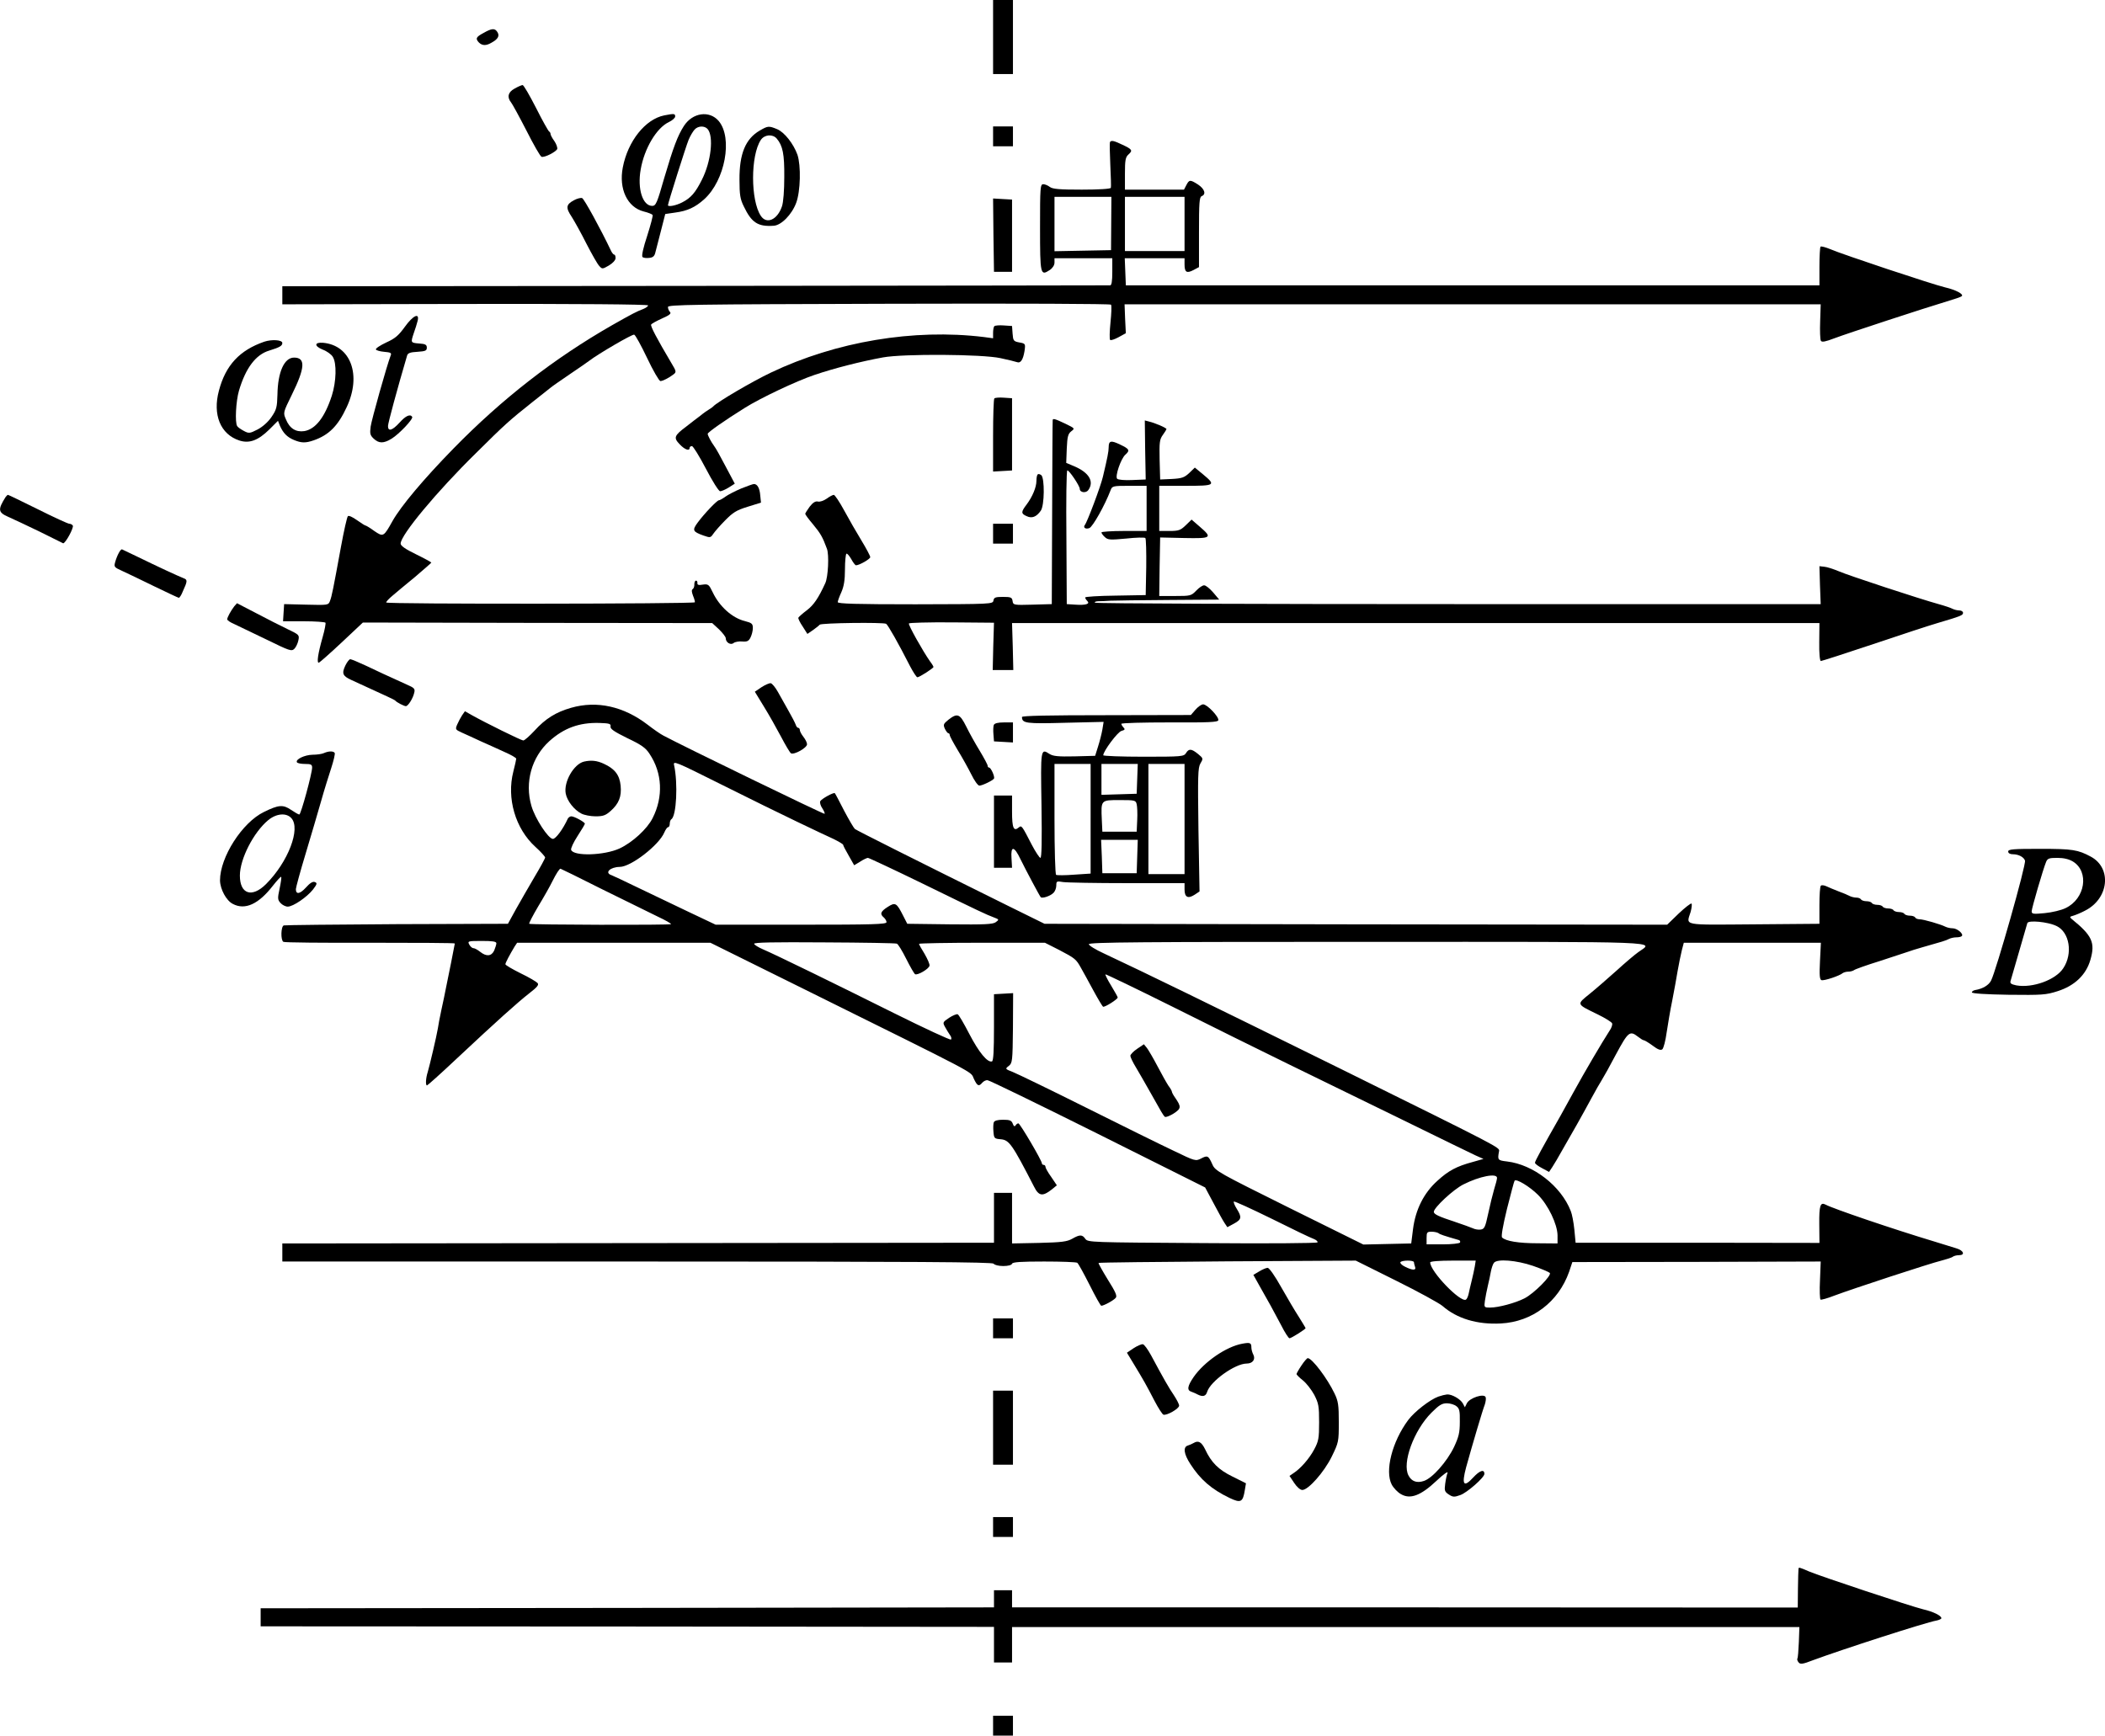<?xml version="1.0" standalone="no"?>
<!DOCTYPE svg PUBLIC "-//W3C//DTD SVG 20010904//EN"
 "http://www.w3.org/TR/2001/REC-SVG-20010904/DTD/svg10.dtd">
<svg version="1.0" xmlns="http://www.w3.org/2000/svg"
 width="1165.399pt" height="961pt" viewBox="0 0 1165.399 961"
 preserveAspectRatio="xMidYMid meet">
<g transform="translate(-115.196,1138) scale(0.1,-0.1)"
fill="#000000" stroke="none">
<g>
<path d="M6650 11175 l0 -205 55 0 55 0 0 205 0 205 -55 0 -55 0 0 -205z"/>
</g>
<g>
<path d="M3828 11197 c-41 -22 -45 -31 -24 -53 18 -17 39 -18 68 -1 37 20 47
38 34 59 -14 23 -31 22 -78 -5z"/>
</g>
<g>
<path d="M4000 10889 c-36 -20 -42 -47 -18 -77 6 -7 44 -76 84 -154 40 -79 77
-144 84 -146 16 -6 80 27 87 43 2 8 -5 28 -16 44 -12 16 -21 34 -21 39 0 6 -4
12 -8 14 -4 2 -37 60 -72 130 -36 70 -69 128 -75 127 -5 0 -26 -9 -45 -20z"/>
</g>
<g>
<path d="M4829 10741 c-104 -21 -201 -142 -229 -288 -23 -119 25 -221 116
-244 25 -6 46 -15 49 -19 3 -4 -11 -56 -30 -116 -21 -63 -32 -111 -26 -117 5
-5 21 -7 37 -5 22 2 30 10 35 33 4 17 18 70 31 120 l23 90 55 8 c68 9 111 29
161 74 115 104 159 339 80 433 -51 60 -145 47 -193 -28 -34 -53 -58 -116 -109
-289 -39 -137 -46 -153 -66 -153 -53 0 -83 94 -64 201 20 117 88 231 156 263
19 9 35 23 35 31 0 16 -5 17 -61 6z m241 -76 c34 -41 19 -179 -32 -280 -36
-72 -61 -101 -110 -126 -33 -17 -78 -26 -78 -15 0 11 100 327 114 361 9 22 24
47 33 57 19 22 56 23 73 3z"/>
</g>
<g>
<path d="M5358 10657 c-79 -46 -113 -129 -112 -272 0 -84 4 -108 24 -148 43
-90 78 -113 165 -107 42 2 101 62 125 127 24 64 27 206 7 266 -22 61 -72 125
-113 142 -46 19 -51 18 -96 -8z m94 -44 c34 -40 43 -87 42 -213 0 -74 -5 -141
-13 -163 -25 -74 -85 -101 -117 -52 -57 86 -57 334 0 420 20 30 65 34 88 8z"/>
</g>
<g>
<path d="M6650 10625 l0 -55 55 0 55 0 0 55 0 55 -55 0 -55 0 0 -55z"/>
</g>
<g>
<path d="M7297 10593 c-2 -5 -1 -61 2 -126 3 -64 5 -122 3 -127 -2 -6 -66 -10
-161 -10 -123 0 -161 3 -177 15 -10 8 -27 15 -36 15 -17 0 -18 -18 -18 -240 0
-262 2 -269 54 -235 16 11 26 27 26 41 l0 24 160 0 160 0 0 -75 c0 -53 -4 -75
-12 -75 -7 0 -1041 -2 -2298 -3 l-2285 -2 0 -50 0 -50 1013 2 c622 1 1012 -2
1012 -8 0 -5 -12 -14 -27 -20 -37 -14 -60 -26 -173 -90 -323 -185 -609 -408
-877 -682 -167 -171 -291 -319 -338 -402 -49 -88 -51 -89 -101 -55 -23 17 -45
30 -48 30 -4 0 -25 14 -48 30 -24 17 -45 27 -50 22 -5 -5 -22 -81 -38 -168
-44 -240 -51 -275 -61 -301 -9 -24 -10 -24 -132 -21 l-122 3 -3 -47 -3 -48
115 0 c63 0 117 -4 120 -8 2 -4 -4 -39 -15 -77 -27 -95 -35 -149 -21 -144 5 2
63 53 127 113 l116 109 967 -2 967 -1 38 -35 c20 -20 37 -41 37 -49 0 -24 28
-40 44 -26 8 6 30 10 48 8 26 -2 35 2 45 22 7 14 13 37 13 52 0 24 -5 29 -44
39 -70 17 -141 81 -178 159 -21 44 -25 47 -55 43 -22 -4 -31 -2 -30 8 1 8 -2
14 -8 14 -5 0 -9 -9 -9 -20 1 -11 -3 -23 -9 -27 -7 -4 -6 -16 2 -37 7 -16 11
-33 10 -36 -7 -9 -1709 -11 -1709 -1 0 5 15 21 33 36 17 15 74 62 125 104 50
43 92 79 92 81 0 2 -38 23 -85 46 -58 28 -85 47 -85 59 0 47 198 286 417 501
161 160 186 182 313 283 47 37 92 73 101 80 9 8 59 42 110 77 52 35 98 67 104
72 48 37 238 148 248 144 7 -2 39 -61 72 -130 33 -70 66 -126 73 -127 13 0 47
17 74 38 15 12 14 17 -12 60 -83 140 -118 207 -113 215 3 5 30 20 61 34 41 18
52 27 43 36 -6 6 -11 18 -11 27 0 13 127 15 1224 18 740 2 1226 0 1229 -5 4
-6 2 -50 -3 -99 -5 -49 -6 -92 -2 -96 4 -4 25 3 47 15 l40 22 -4 80 -3 80
1927 0 1927 0 -3 -95 c-2 -52 0 -100 4 -107 6 -9 25 -5 75 14 74 28 505 169
622 204 41 12 79 25 83 29 12 11 -32 35 -93 49 -71 17 -570 183 -634 211 -27
11 -52 18 -55 14 -3 -3 -6 -53 -6 -110 l0 -104 -1920 0 -1920 0 -3 75 -3 75
166 0 165 0 0 -34 c0 -44 12 -51 50 -31 l30 16 0 193 c0 163 2 195 15 200 26
10 16 40 -20 64 -44 28 -49 28 -65 -3 l-13 -25 -164 0 -163 0 0 88 c0 76 3 92
20 107 24 22 21 28 -35 54 -48 23 -61 25 -68 14z m7 -451 l-1 -147 -156 -3
-157 -3 0 151 0 150 158 0 157 0 -1 -148z m406 -2 l0 -150 -165 0 -165 0 0
150 0 150 165 0 165 0 0 -150z"/>
</g>
<g>
<path d="M4329 10271 c-44 -24 -46 -41 -11 -93 15 -24 52 -90 81 -148 30 -58
61 -113 71 -123 16 -18 18 -17 53 3 22 13 37 30 37 41 0 10 -3 19 -7 19 -5 0
-13 10 -19 23 -55 116 -148 286 -159 290 -7 3 -28 -2 -46 -12z"/>
</g>
<g>
<path d="M6652 10078 l3 -203 50 0 50 0 0 200 0 200 -53 3 -52 3 2 -203z"/>
</g>
<g>
<path d="M3393 9570 c-34 -47 -53 -64 -102 -86 -34 -16 -60 -33 -58 -39 2 -5
23 -11 46 -13 35 -3 42 -6 36 -20 -21 -54 -106 -357 -111 -394 -5 -39 -3 -48
17 -67 29 -27 55 -27 99 0 41 25 121 109 114 121 -11 17 -36 6 -70 -32 -40
-44 -64 -51 -64 -19 0 16 51 204 106 391 4 13 18 18 57 20 44 3 52 6 52 23 0
16 -8 21 -42 23 -48 4 -48 4 -30 58 8 22 17 51 21 67 12 48 -25 31 -71 -33z"/>
</g>
<g>
<path d="M6657 9574 c-4 -4 -7 -21 -7 -37 l0 -30 -52 7 c-387 47 -817 -25
-1178 -197 -105 -50 -301 -165 -320 -188 -3 -3 -12 -10 -21 -15 -9 -5 -32 -21
-50 -36 -19 -14 -54 -41 -78 -60 -67 -50 -71 -62 -36 -98 28 -30 55 -39 55
-20 0 6 6 10 13 10 6 0 41 -56 77 -125 36 -69 71 -125 79 -125 7 0 29 9 48 21
l33 21 -51 96 c-28 54 -56 104 -63 112 -17 23 -36 59 -36 68 0 8 92 73 206
144 84 53 284 148 385 182 112 38 259 75 379 97 114 21 551 18 651 -4 42 -9
83 -19 91 -22 20 -8 34 12 42 61 6 41 5 42 -29 48 -32 6 -34 10 -37 49 l-3 42
-45 3 c-25 2 -49 0 -53 -4z"/>
</g>
<g>
<path d="M2615 9488 c-136 -47 -214 -130 -251 -271 -36 -134 9 -242 113 -276
55 -18 104 0 166 61 l48 48 11 -28 c18 -40 39 -62 77 -78 41 -17 64 -18 110
-2 83 29 134 79 182 183 84 178 23 343 -130 357 -49 4 -51 -18 -2 -38 22 -8
47 -26 55 -39 23 -35 20 -138 -5 -216 -39 -120 -90 -185 -152 -196 -47 -7 -82
15 -102 65 -16 37 -16 37 33 137 73 148 77 205 12 205 -54 0 -90 -79 -92 -205
-2 -70 -5 -83 -33 -124 -19 -28 -50 -55 -77 -69 -43 -22 -48 -23 -76 -8 -17 9
-34 21 -37 27 -13 20 -7 138 10 196 37 125 93 200 168 222 58 18 72 26 72 42
0 17 -58 21 -100 7z"/>
</g>
<g>
<path d="M6657 9174 c-4 -4 -7 -97 -7 -206 l0 -199 53 3 52 3 0 200 0 200 -45
3 c-25 2 -49 0 -53 -4z"/>
</g>
<g>
<path d="M6980 9053 c-1 -5 -2 -235 -3 -513 l-2 -505 -107 -3 c-104 -3 -107
-2 -110 20 -3 20 -9 23 -53 23 -42 0 -50 -3 -53 -20 -3 -20 -11 -20 -432 -21
-327 0 -430 3 -430 12 0 6 9 31 20 55 14 32 20 66 20 126 0 45 4 84 8 87 4 3
16 -11 27 -30 10 -19 22 -34 26 -34 19 0 79 35 79 45 0 7 -22 48 -48 91 -27
44 -70 119 -96 167 -26 48 -52 87 -58 87 -5 0 -23 -9 -39 -21 -17 -12 -39 -19
-49 -16 -13 3 -27 -5 -45 -28 -14 -19 -25 -37 -25 -40 0 -4 19 -30 43 -58 42
-51 53 -70 77 -135 13 -33 7 -157 -9 -191 -38 -83 -64 -121 -102 -150 -24 -18
-45 -37 -47 -41 -2 -5 9 -27 24 -49 l26 -41 32 22 c17 12 33 25 36 29 7 10
354 14 368 5 10 -6 69 -110 132 -234 18 -34 36 -62 41 -62 11 0 89 50 89 57 0
3 -8 17 -19 31 -40 57 -122 203 -117 210 2 4 109 7 238 6 l233 -2 -4 -131 -3
-131 57 0 57 0 -3 130 -4 130 2235 0 2235 0 -1 -105 c-1 -61 3 -105 9 -105 5
0 136 42 291 94 154 52 313 104 351 115 135 40 145 44 145 58 0 7 -9 13 -20
13 -11 0 -28 4 -38 9 -9 5 -44 17 -77 26 -105 29 -498 158 -553 182 -29 12
-65 24 -80 25 l-27 3 3 -105 4 -105 -2005 0 c-1103 0 -2009 3 -2013 8 -4 4 4
7 17 8 13 0 44 1 69 3 25 1 170 3 324 4 l278 2 -33 39 c-19 22 -41 40 -50 40
-8 1 -28 -12 -44 -29 -28 -29 -32 -30 -117 -30 l-88 0 2 162 3 162 133 -3
c152 -3 158 1 86 63 l-45 39 -33 -32 c-28 -27 -39 -31 -89 -31 l-57 0 0 125 0
125 145 0 c165 0 170 3 98 63 l-46 38 -31 -30 c-27 -25 -40 -30 -96 -33 l-65
-3 -3 110 c-2 97 0 112 18 137 11 15 20 30 20 32 0 7 -63 34 -97 42 l-23 6 2
-163 3 -164 -74 -3 c-41 -2 -78 1 -84 7 -13 13 20 110 45 133 27 24 23 32 -28
56 -51 25 -64 22 -64 -14 0 -24 -7 -59 -32 -164 -12 -52 -86 -249 -100 -267
-11 -14 4 -25 25 -17 19 7 86 127 117 208 9 25 12 26 105 26 l95 0 0 -125 0
-125 -125 0 c-69 0 -125 -4 -125 -8 0 -5 9 -17 19 -26 17 -16 30 -16 118 -8
54 6 101 7 106 3 4 -4 6 -77 5 -162 l-3 -154 -167 -3 c-93 -1 -168 -6 -168
-10 0 -5 5 -13 12 -20 16 -16 -8 -24 -67 -20 l-47 3 -2 368 c-2 202 0 370 5
372 8 5 69 -85 69 -102 0 -20 34 -25 47 -7 34 47 5 97 -77 132 l-45 19 3 79
c3 67 7 82 25 96 21 16 20 16 -33 42 -57 27 -70 31 -70 19z"/>
</g>
<g>
<path d="M6897 8753 c-4 -3 -7 -19 -7 -35 0 -36 -22 -88 -54 -131 -32 -42 -32
-51 0 -65 29 -14 54 -4 78 30 21 29 22 180 3 197 -8 6 -17 8 -20 4z"/>
</g>
<g>
<path d="M5255 8675 c-33 -14 -72 -34 -87 -45 -15 -11 -31 -20 -36 -20 -10 0
-81 -74 -117 -123 -32 -43 -28 -51 31 -72 37 -13 40 -13 54 8 8 12 37 46 66
75 43 44 63 57 125 76 l74 23 -4 39 c-3 41 -16 64 -35 64 -6 0 -38 -12 -71
-25z"/>
</g>
<g>
<path d="M1183 8628 c-44 -70 -42 -85 15 -110 26 -11 103 -48 172 -81 68 -34
128 -63 131 -65 11 -5 61 86 54 98 -3 5 -12 10 -19 10 -8 0 -86 36 -174 80
-89 44 -163 80 -166 80 -3 0 -8 -6 -13 -12z"/>
</g>
<g>
<path d="M6650 8425 l0 -55 55 0 55 0 0 55 0 55 -55 0 -55 0 0 -55z"/>
</g>
<g>
<path d="M1810 8319 c-7 -12 -16 -35 -20 -50 -8 -28 -6 -30 38 -50 26 -12 106
-50 177 -85 72 -35 134 -64 137 -64 4 0 14 15 21 33 28 61 28 67 4 76 -33 13
-151 68 -247 115 -47 22 -88 42 -92 44 -4 2 -12 -7 -18 -19z"/>
</g>
<g>
<path d="M2449 8023 c-19 -25 -39 -61 -39 -72 0 -6 17 -17 38 -26 20 -10 100
-48 177 -85 131 -64 141 -68 157 -52 9 9 19 31 22 47 6 29 4 31 -61 62 -37 18
-115 57 -173 88 -57 30 -105 55 -106 55 0 0 -7 -8 -15 -17z"/>
</g>
<g>
<path d="M3064 7695 c-21 -44 -15 -58 33 -80 101 -46 161 -74 198 -91 22 -10
42 -20 45 -23 8 -10 49 -31 59 -31 12 0 39 42 46 73 6 23 2 28 -42 47 -119 54
-158 72 -227 105 -41 19 -79 35 -85 35 -5 0 -18 -16 -27 -35z"/>
</g>
<g>
<path d="M5368 7575 l-37 -25 50 -82 c28 -45 70 -120 95 -167 24 -46 49 -88
55 -92 17 -10 89 30 89 50 0 9 -9 27 -20 41 -11 14 -20 31 -20 38 0 6 -4 12
-9 12 -5 0 -11 8 -14 18 -3 9 -21 44 -40 77 -19 33 -45 80 -59 105 -14 25 -32
46 -39 47 -8 1 -31 -9 -51 -22z"/>
</g>
<g>
<path d="M4314 7461 c-84 -24 -142 -60 -202 -126 -28 -30 -56 -55 -63 -55 -11
0 -208 97 -288 142 l-35 20 -16 -23 c-8 -12 -20 -35 -27 -51 -11 -26 -10 -28
25 -44 20 -9 69 -31 107 -49 39 -17 98 -44 133 -60 34 -15 62 -31 62 -36 0 -4
-7 -36 -16 -71 -38 -148 11 -316 122 -417 30 -27 54 -54 54 -59 0 -5 -26 -53
-59 -108 -32 -54 -78 -135 -103 -179 l-44 -80 -614 -2 c-338 -2 -620 -5 -627
-7 -16 -6 -18 -82 -2 -91 5 -4 221 -6 480 -5 258 0 469 -1 469 -4 0 -2 -10
-51 -21 -108 -12 -57 -25 -121 -29 -143 -4 -22 -15 -74 -24 -115 -9 -42 -18
-89 -20 -105 -7 -42 -45 -204 -56 -241 -11 -34 -13 -74 -4 -74 3 0 77 66 164
148 223 209 337 311 402 362 44 34 55 47 46 57 -6 7 -48 32 -94 54 -46 23 -84
45 -84 50 0 8 24 53 51 98 l14 21 535 0 535 0 515 -255 c991 -491 923 -455
943 -497 19 -41 28 -46 47 -23 7 8 20 15 29 14 9 0 284 -134 611 -297 l594
-297 46 -86 c25 -47 52 -97 61 -110 l16 -24 37 20 c42 23 44 35 15 82 -12 19
-19 37 -16 40 3 3 97 -40 209 -95 112 -56 216 -106 231 -111 16 -6 26 -15 23
-20 -3 -5 -283 -7 -638 -4 -614 4 -633 4 -647 23 -17 25 -31 25 -73 1 -28 -16
-58 -20 -183 -23 l-150 -3 0 140 0 140 -50 0 -50 0 0 -138 0 -138 -1970 -2
-1970 -2 0 -50 0 -50 1965 0 c1561 0 1967 -3 1973 -12 4 -7 28 -13 53 -13 26
0 47 5 49 13 4 9 49 12 178 12 94 0 177 -3 183 -7 6 -4 36 -59 68 -122 32 -64
61 -116 65 -116 14 0 69 30 80 44 9 10 -1 33 -44 101 -30 49 -53 90 -51 92 2
3 324 6 714 9 l710 4 223 -111 c123 -61 238 -124 257 -140 80 -70 192 -104
323 -97 174 9 319 119 378 286 l18 54 688 1 687 2 -4 -103 c-3 -57 -1 -105 3
-108 4 -2 38 7 76 22 104 39 531 179 593 194 30 8 59 17 64 22 6 4 20 8 33 8
36 0 27 26 -14 38 -21 7 -76 23 -123 38 -226 68 -561 182 -601 204 -29 15 -36
-4 -35 -108 l1 -104 -675 1 -675 0 -7 73 c-4 40 -13 87 -20 103 -54 138 -207
257 -353 274 -51 6 -53 8 -44 56 4 22 19 14 -877 457 -761 375 -1068 525
-1311 639 -46 21 -83 44 -83 51 0 11 298 13 1543 13 1691 0 1583 4 1499 -57
-20 -14 -74 -60 -120 -102 -46 -41 -112 -99 -148 -128 -75 -61 -77 -56 44
-115 41 -20 76 -42 79 -49 3 -7 -3 -26 -14 -41 -42 -65 -138 -228 -201 -343
-16 -30 -48 -86 -69 -125 -103 -181 -143 -254 -143 -263 0 -6 18 -19 39 -30
l39 -21 18 27 c10 15 36 59 57 97 22 39 58 102 80 140 22 39 58 104 80 145 22
41 48 86 57 100 9 14 45 78 79 143 67 124 76 132 121 97 14 -11 28 -20 33 -20
4 0 26 -13 49 -30 29 -22 44 -27 53 -20 7 6 18 48 24 93 7 45 20 125 31 177
10 52 24 127 30 165 7 39 17 89 23 113 l11 42 380 0 379 0 -5 -101 c-4 -78 -2
-102 8 -106 14 -5 101 24 118 39 6 4 19 8 31 8 12 0 25 4 31 8 5 5 70 28 144
51 74 24 144 47 155 51 11 4 47 16 80 25 110 31 130 37 147 46 10 5 28 9 41 9
13 0 27 3 30 7 12 11 -25 43 -50 43 -13 0 -31 4 -41 9 -25 13 -121 41 -143 41
-10 0 -21 4 -24 10 -3 6 -17 10 -30 10 -13 0 -27 5 -30 10 -3 6 -17 10 -30 10
-13 0 -27 5 -30 10 -3 6 -17 10 -30 10 -13 0 -27 5 -30 10 -3 6 -17 10 -30 10
-13 0 -27 5 -30 10 -3 6 -17 10 -30 10 -13 0 -27 5 -30 10 -3 6 -15 10 -26 10
-10 0 -27 4 -37 9 -9 5 -37 17 -62 26 -25 10 -55 22 -67 28 -13 6 -26 7 -30 3
-5 -4 -8 -53 -8 -109 l0 -102 -362 -3 c-405 -3 -375 -9 -351 69 6 22 8 42 5
46 -4 3 -36 -22 -71 -55 l-64 -62 -1724 2 -1723 3 -205 101 c-513 254 -835
416 -845 424 -6 5 -33 51 -60 102 -26 51 -49 95 -51 96 -5 7 -76 -32 -81 -45
-3 -7 2 -25 12 -39 9 -14 15 -28 12 -30 -3 -4 -788 377 -892 433 -16 8 -56 36
-87 60 -133 102 -281 135 -424 94z m218 -104 c-2 -13 20 -28 93 -64 78 -37
102 -54 123 -87 71 -106 77 -238 17 -356 -30 -60 -112 -135 -183 -168 -85 -39
-254 -44 -268 -8 -3 8 13 42 35 76 23 35 41 66 41 69 0 9 -59 41 -75 41 -7 0
-15 -6 -19 -12 -27 -59 -67 -113 -83 -113 -25 0 -99 113 -119 183 -38 130 1
269 99 358 81 73 166 104 277 101 56 -2 65 -4 62 -20z m1033 -527 c83 -40 174
-83 203 -96 28 -14 52 -28 52 -32 0 -4 14 -31 31 -60 l30 -53 33 20 c18 12 38
21 43 21 5 0 142 -64 304 -143 319 -156 349 -170 394 -187 29 -11 29 -12 10
-26 -16 -12 -62 -14 -255 -12 l-235 3 -23 45 c-36 71 -43 76 -86 48 -39 -25
-44 -39 -21 -58 8 -7 15 -19 15 -26 0 -12 -78 -14 -473 -14 l-473 0 -154 73
c-85 41 -211 101 -280 134 -69 34 -133 63 -142 67 -41 13 -9 45 45 46 62 0
218 121 247 191 7 16 16 29 21 29 5 0 9 9 9 19 0 11 4 22 9 25 28 18 37 198
15 299 -6 26 4 22 262 -107 148 -74 337 -167 419 -206z m-1079 -374 c126 -62
264 -130 307 -151 43 -20 76 -39 74 -42 -6 -6 -779 -4 -785 2 -3 2 20 46 50
97 31 51 66 113 78 138 21 42 39 70 45 70 2 0 106 -51 231 -114z m-586 -299
c0 -7 -6 -25 -12 -40 -15 -32 -43 -35 -78 -7 -14 11 -30 20 -37 20 -7 0 -17 9
-23 20 -10 19 -8 20 70 20 59 0 80 -3 80 -13z m2217 -2 c7 -2 30 -40 52 -84
22 -44 44 -82 49 -85 13 -8 77 29 80 47 2 8 -11 37 -27 65 -17 27 -31 52 -31
56 0 3 157 6 349 6 l348 0 79 -40 c88 -46 94 -51 121 -100 11 -19 41 -74 67
-122 26 -48 51 -90 55 -92 8 -5 81 41 81 51 0 3 -16 32 -36 65 -20 32 -34 61
-32 63 2 2 168 -78 369 -178 200 -100 490 -244 644 -319 154 -75 440 -215 635
-310 195 -96 375 -183 400 -195 l45 -20 -60 -17 c-89 -24 -134 -48 -195 -104
-75 -67 -121 -159 -135 -267 l-10 -80 -133 -3 -132 -3 -410 203 c-394 196
-410 204 -426 241 -22 49 -27 51 -63 32 -30 -15 -33 -14 -153 44 -68 32 -285
139 -483 238 -198 99 -380 187 -405 197 -44 17 -44 18 -23 34 20 16 21 26 23
210 l1 193 -53 -3 -53 -3 0 -184 c0 -127 -3 -185 -11 -188 -25 -8 -73 51 -125
151 -30 58 -59 108 -65 110 -7 2 -28 -7 -48 -20 -35 -24 -36 -25 -21 -52 8
-15 21 -35 27 -44 7 -9 9 -20 5 -24 -4 -4 -146 62 -315 146 -315 157 -654 323
-729 355 -23 10 -44 23 -46 29 -3 8 111 10 387 8 215 -1 396 -4 403 -7z m3323
-1297 c0 -7 -7 -35 -16 -63 -8 -27 -23 -88 -33 -135 -16 -75 -21 -85 -41 -88
-13 -2 -32 1 -44 7 -12 5 -57 22 -100 36 -89 29 -116 42 -116 55 0 23 108 124
164 152 89 45 186 64 186 36z m227 -94 c56 -56 107 -162 108 -224 l0 -45 -110
1 c-106 0 -177 12 -197 32 -6 6 4 63 27 158 21 82 39 152 42 156 8 14 84 -32
130 -78z m-551 -212 c8 -7 26 -13 112 -38 7 -2 10 -8 7 -14 -3 -5 -46 -10 -96
-10 l-89 0 0 35 c0 32 3 35 28 35 15 0 32 -4 38 -8z m-136 -161 c0 -5 3 -16 6
-25 8 -21 -13 -21 -55 0 -17 8 -29 20 -26 25 8 12 75 12 75 0z m337 -23 c-3
-18 -11 -53 -17 -78 -6 -25 -14 -57 -17 -73 -3 -15 -10 -30 -15 -33 -30 -18
-198 156 -198 206 0 6 48 10 126 10 l126 0 -5 -32z m322 3 c46 -16 88 -34 93
-39 13 -13 -87 -114 -140 -141 -51 -26 -144 -51 -190 -51 -34 0 -34 1 -29 38
3 20 10 57 16 82 6 25 14 61 17 80 4 19 11 41 17 48 18 23 125 14 216 -17z"/>
<g>
<path d="M4385 7163 c-57 -14 -113 -113 -101 -177 8 -41 46 -90 87 -111 15 -8
51 -15 78 -15 42 0 56 5 84 30 45 40 61 79 55 140 -6 59 -32 93 -93 121 -39
18 -70 21 -110 12z"/>
</g>
<g>
<path d="M7448 5573 c-21 -14 -38 -32 -38 -39 0 -7 14 -37 32 -66 17 -29 48
-82 68 -118 75 -134 82 -145 90 -153 4 -5 26 3 49 17 43 28 44 37 9 88 -10 14
-18 29 -18 33 0 4 -8 19 -19 33 -10 15 -37 63 -60 107 -23 44 -50 90 -59 102
l-17 21 -37 -25z"/>
</g>
</g>
<g>
<path d="M7770 7450 l-25 -29 -467 -1 c-318 0 -468 -3 -468 -10 0 -35 22 -38
239 -32 l213 5 -7 -43 c-4 -23 -15 -66 -24 -94 l-16 -51 -114 -3 c-91 -2 -118
1 -138 13 -50 33 -50 29 -45 -284 3 -199 1 -291 -6 -291 -5 0 -27 33 -48 73
-54 105 -56 108 -71 96 -29 -25 -38 -4 -38 87 l0 89 -50 0 -50 0 0 -200 0
-200 50 0 50 0 -3 53 c-5 71 15 68 50 -6 31 -63 105 -202 112 -210 9 -8 54 7
70 24 9 8 16 27 16 41 0 24 2 25 38 19 20 -3 180 -6 355 -6 l317 0 0 -35 c0
-43 19 -53 56 -29 l27 18 -6 341 c-4 303 -3 343 11 368 16 27 16 28 -13 52
-37 30 -51 31 -67 5 -12 -19 -24 -20 -235 -20 -123 0 -223 4 -223 8 0 23 80
130 101 135 19 5 21 9 11 19 -6 6 -12 16 -12 20 0 5 120 8 268 8 213 -1 267 1
269 12 4 19 -62 88 -84 88 -10 0 -29 -14 -43 -30z m-580 -604 l0 -303 -91 -6
c-50 -4 -95 -4 -100 -1 -5 3 -9 140 -9 310 l0 304 100 0 100 0 0 -304z m258
222 l-3 -83 -97 -3 -98 -3 0 86 0 85 100 0 101 0 -3 -82z m262 -223 l0 -305
-100 0 -100 0 0 305 0 305 100 0 100 0 0 -305z m-265 82 c3 -12 5 -52 3 -87
l-3 -65 -95 0 -95 0 -3 65 c-5 111 -6 110 98 110 85 0 90 -1 95 -23z m3 -289
l-3 -93 -95 0 -95 0 -3 93 -4 92 101 0 102 0 -3 -92z"/>
</g>
<g>
<path d="M6403 7395 c-28 -23 -30 -27 -20 -50 7 -14 15 -25 20 -25 4 0 7 -5 7
-10 0 -6 20 -43 44 -83 24 -39 58 -100 75 -134 17 -35 37 -63 45 -63 16 0 74
28 81 39 6 10 -17 61 -27 61 -5 0 -8 5 -8 10 0 6 -20 43 -44 83 -24 39 -58
100 -75 135 -35 70 -49 75 -98 37z"/>
</g>
<g>
<path d="M6654 7366 c-3 -8 -4 -31 -2 -52 l3 -39 53 -3 52 -3 0 55 0 56 -50 0
c-34 0 -52 -5 -56 -14z"/>
</g>
<g>
<path d="M2945 7210 c-11 -5 -39 -9 -63 -9 -44 -1 -96 -26 -86 -42 3 -5 23 -9
45 -9 32 0 39 -3 39 -20 0 -32 -62 -260 -71 -260 -5 0 -25 12 -46 26 -44 30
-69 28 -150 -12 -120 -58 -243 -250 -243 -379 1 -49 35 -112 71 -130 68 -36
143 -1 222 101 23 29 43 51 46 49 2 -3 -2 -32 -9 -65 -12 -55 -11 -62 5 -80
10 -11 28 -20 40 -20 30 0 107 53 140 95 23 30 24 36 10 41 -11 5 -28 -6 -50
-31 -33 -36 -55 -39 -55 -8 0 8 24 97 54 196 30 100 69 232 86 292 17 61 43
143 56 183 13 40 22 78 19 83 -7 11 -33 11 -60 -1z m-180 -360 c53 -58 -18
-243 -140 -365 -78 -78 -145 -56 -145 47 0 92 76 240 157 307 45 37 100 42
128 11z"/>
</g>
<g>
<path d="M12270 6665 c0 -9 10 -15 26 -15 31 0 60 -15 67 -35 8 -19 -160 -611
-188 -665 -13 -25 -46 -45 -88 -52 -10 -2 -18 -7 -18 -13 1 -6 77 -11 203 -13
185 -2 207 -1 272 20 94 30 157 90 181 173 28 96 10 135 -104 227 -12 10 -10
13 10 18 13 4 43 16 65 28 132 67 149 236 31 299 -71 38 -100 43 -279 43 -152
0 -178 -2 -178 -15z m358 -55 c92 -56 69 -206 -40 -258 -24 -12 -75 -24 -116
-28 -63 -6 -72 -5 -72 10 0 17 64 236 80 274 8 19 17 22 62 22 36 0 64 -7 86
-20z m-91 -357 c73 -34 92 -153 38 -234 -42 -65 -171 -111 -260 -95 -28 6 -36
11 -32 24 3 9 24 82 47 162 23 80 44 151 46 159 6 17 113 7 161 -16z"/>
</g>
<g>
<path d="M6654 5166 c-3 -8 -4 -31 -2 -52 3 -37 5 -39 40 -42 47 -4 63 -26
185 -263 26 -52 47 -55 98 -15 l28 23 -31 46 c-18 25 -32 50 -32 56 0 6 -4 11
-10 11 -5 0 -10 4 -10 9 0 15 -121 221 -130 221 -5 0 -12 -5 -16 -12 -5 -7
-10 -4 -15 10 -7 18 -16 22 -54 22 -30 0 -47 -5 -51 -14z"/>
</g>
<g>
<path d="M8123 4340 l-32 -19 38 -68 c21 -37 47 -84 58 -103 11 -20 37 -68 58
-108 20 -40 41 -72 46 -72 10 0 89 50 89 56 0 2 -17 30 -37 62 -21 32 -65 107
-98 165 -34 61 -66 107 -75 107 -8 0 -29 -9 -47 -20z"/>
</g>
<g>
<path d="M6650 4025 l0 -55 55 0 55 0 0 55 0 55 -55 0 -55 0 0 -55z"/>
</g>
<g>
<path d="M8030 3940 c-89 -16 -211 -100 -270 -185 -34 -50 -38 -73 -12 -81 9
-3 25 -10 34 -15 29 -15 46 -10 53 14 18 59 155 157 219 157 33 0 50 23 37 49
-6 11 -11 29 -11 40 0 26 -7 29 -50 21z"/>
</g>
<g>
<path d="M7428 3915 l-37 -25 40 -66 c51 -84 67 -112 113 -201 21 -40 43 -74
49 -76 18 -6 87 33 87 50 0 8 -13 33 -28 56 -28 41 -59 95 -127 222 -18 33
-38 61 -46 62 -8 1 -31 -9 -51 -22z"/>
</g>
<g>
<path d="M8357 3819 c-15 -22 -27 -44 -27 -47 0 -4 16 -20 35 -35 19 -15 47
-51 63 -80 24 -47 27 -62 27 -152 0 -89 -3 -105 -27 -150 -27 -51 -75 -106
-115 -132 l-22 -15 26 -39 c15 -23 34 -39 45 -39 33 0 121 99 163 185 38 78
39 82 39 190 0 95 -3 117 -24 160 -39 82 -124 195 -148 195 -4 0 -20 -18 -35
-41z"/>
</g>
<g>
<path d="M6650 3475 l0 -205 55 0 55 0 0 205 0 205 -55 0 -55 0 0 -205z"/>
</g>
<g>
<path d="M9115 3647 c-47 -17 -133 -84 -167 -130 -89 -120 -130 -282 -91 -357
10 -19 33 -43 51 -53 51 -30 109 -9 196 73 38 36 66 56 62 45 -4 -10 -10 -38
-13 -61 -5 -37 -3 -44 20 -59 23 -15 31 -15 64 -3 37 13 133 97 133 117 0 28
-26 19 -62 -20 -53 -58 -65 -40 -39 57 36 130 92 319 103 346 5 15 8 34 5 42
-9 22 -89 -4 -104 -34 l-11 -22 -11 21 c-13 24 -61 52 -88 50 -10 -1 -31 -6
-48 -12z m100 -53 c17 -13 20 -26 19 -87 0 -60 -6 -83 -32 -139 -39 -81 -120
-173 -167 -188 -38 -13 -68 -3 -85 30 -37 68 29 250 127 348 42 42 58 52 85
52 18 0 42 -7 53 -16z"/>
</g>
<g>
<path d="M7760 3390 c-8 -5 -23 -11 -32 -14 -27 -8 -22 -47 14 -102 55 -86
117 -140 217 -188 63 -30 74 -24 85 45 l6 36 -74 37 c-78 38 -118 78 -152 151
-20 41 -38 51 -64 35z"/>
</g>
<g>
<path d="M6650 2925 l0 -55 55 0 55 0 0 55 0 55 -55 0 -55 0 0 -55z"/>
</g>
<g>
<path d="M11109 2693 c-1 -5 -2 -54 -3 -111 l-1 -103 -2175 1 -2175 0 0 47 0
48 -50 0 -50 0 0 -48 0 -47 -2030 -3 -2030 -2 0 -50 0 -50 2030 -1 2030 -2 0
-98 0 -99 50 0 50 0 0 98 0 98 2180 0 2179 0 -3 -83 c-2 -46 -5 -87 -8 -91 -3
-4 0 -14 7 -22 9 -11 22 -10 78 12 159 59 626 210 685 220 15 3 27 9 27 13 0
14 -44 36 -100 49 -70 17 -569 183 -633 210 -55 24 -57 24 -58 14z"/>
</g>
<g>
<path d="M6650 1825 l0 -55 55 0 55 0 0 55 0 55 -55 0 -55 0 0 -55z"/>
</g>
</g>
</svg>
